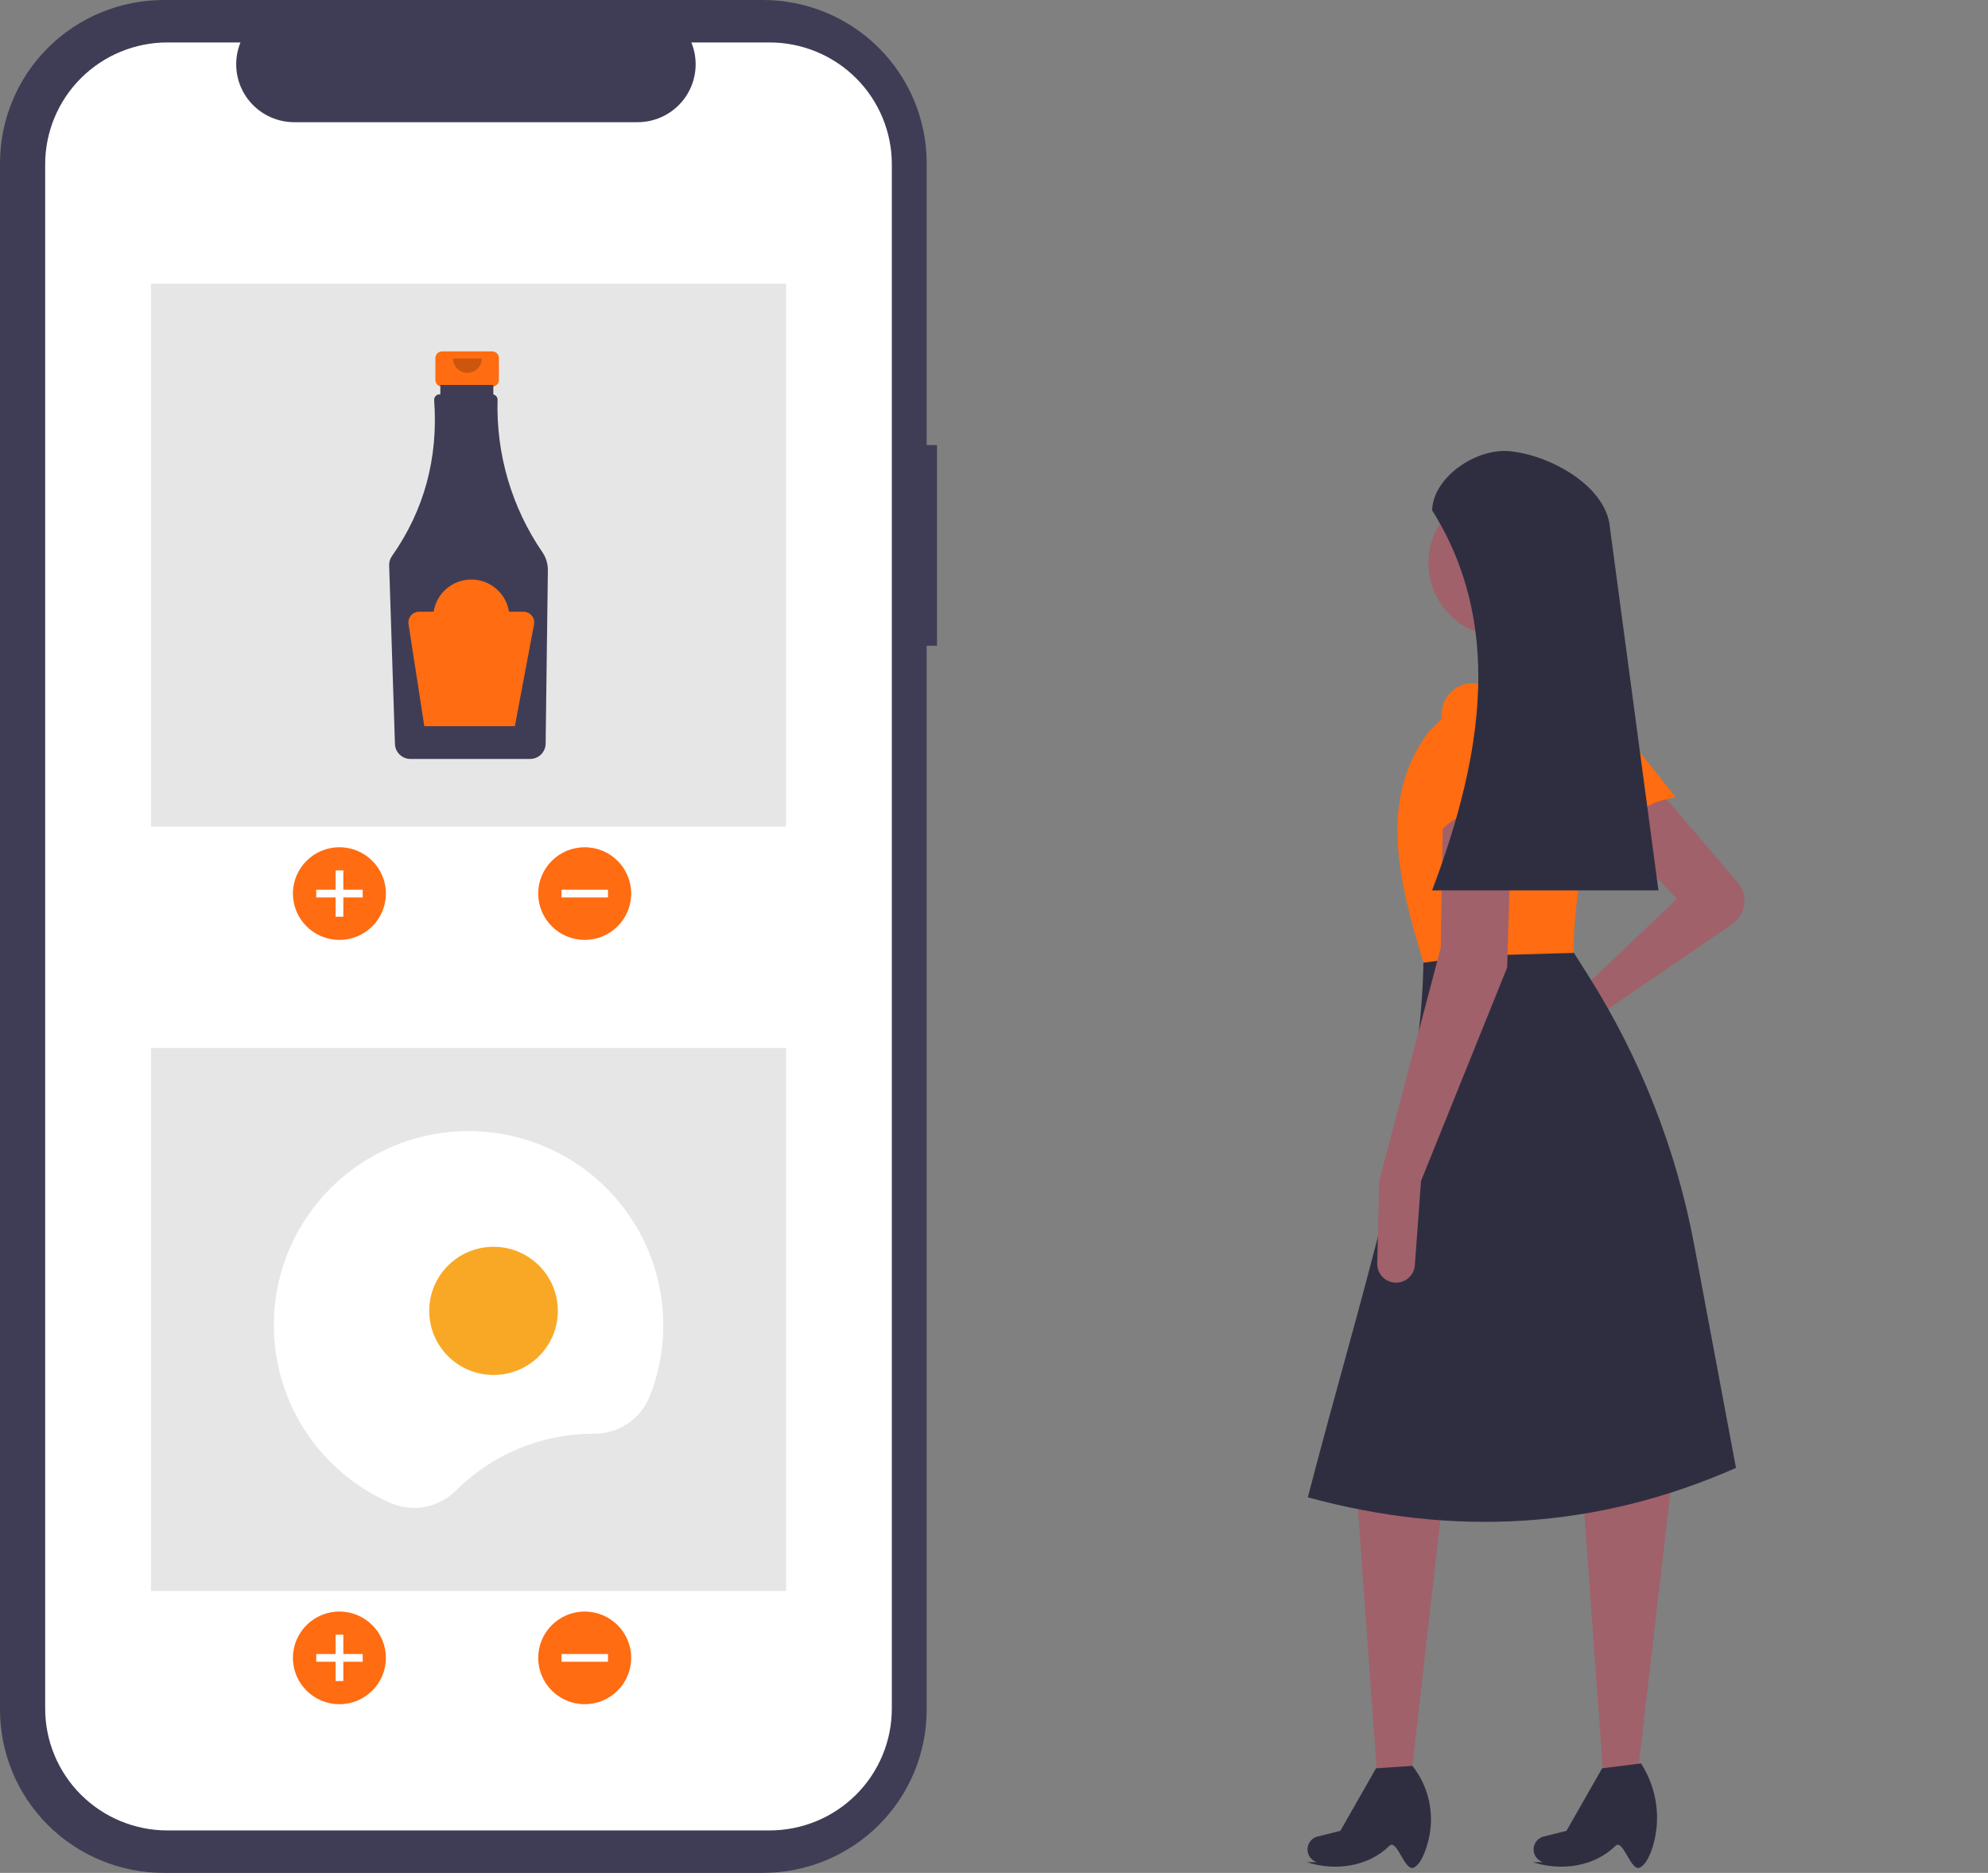 <svg width="155" height="146" viewBox="0 0 155 146" fill="none" xmlns="http://www.w3.org/2000/svg">
<rect x="0" y="0" width="155" height="146" fill="#808080" stroke="none"/>
<path d="M135.482 68.786C135.683 69.022 135.832 69.297 135.92 69.594C136.008 69.891 136.032 70.203 135.991 70.51C135.95 70.816 135.845 71.111 135.683 71.375C135.52 71.639 135.304 71.866 135.048 72.041L124.223 79.447L119.456 82.613C119.186 82.793 118.857 82.866 118.535 82.818C118.214 82.77 117.921 82.605 117.715 82.354C117.595 82.207 117.508 82.037 117.461 81.854C117.413 81.671 117.406 81.48 117.44 81.294C117.474 81.108 117.548 80.931 117.657 80.777C117.766 80.622 117.907 80.493 118.071 80.398L122.688 77.726L130.746 70.08L125.566 64.536L129.403 61.668L135.482 68.786Z" fill="#A0616A"/>
<path d="M110.027 138.518H107.379L105.807 116.725L112.521 116.533L110.027 138.518Z" fill="#A0616A"/>
<path d="M110.221 145.591C109.515 145.912 108.924 143.311 108.328 143.894C106.662 145.525 104.111 145.881 101.888 145.168L102.666 145.16C102.532 145.117 102.408 145.047 102.301 144.955C102.195 144.863 102.108 144.75 102.047 144.624C101.986 144.497 101.951 144.36 101.944 144.219C101.938 144.079 101.96 143.939 102.01 143.807C102.069 143.65 102.165 143.509 102.291 143.398C102.417 143.286 102.568 143.206 102.732 143.165L104.504 142.724L107.285 137.849L110.125 137.658C110.758 138.462 111.2 139.399 111.417 140.398C111.635 141.397 111.622 142.432 111.38 143.425C111.122 144.473 110.724 145.362 110.221 145.591Z" fill="#2F2E41"/>
<path d="M127.659 138.518H125.011L123.438 116.725L130.345 115.387L127.659 138.518Z" fill="#A0616A"/>
<path d="M127.849 145.591C127.143 145.912 126.552 143.311 125.956 143.894C124.291 145.525 121.74 145.881 119.516 145.168L120.294 145.16C120.16 145.117 120.036 145.047 119.93 144.955C119.823 144.863 119.737 144.75 119.676 144.624C119.614 144.497 119.579 144.36 119.573 144.219C119.566 144.079 119.588 143.939 119.638 143.807C119.697 143.65 119.794 143.509 119.92 143.398C120.046 143.286 120.197 143.206 120.36 143.165L122.132 142.724L124.914 137.849L127.945 137.467L128.022 137.591C128.608 138.533 128.986 139.588 129.13 140.686C129.275 141.784 129.183 142.901 128.86 143.961C128.608 144.766 128.264 145.403 127.849 145.591Z" fill="#2F2E41"/>
<path d="M130.659 62.161C128.224 62.499 126.538 63.828 125.851 66.478L121.375 58.243C121.11 57.72 121.043 57.119 121.186 56.55C121.329 55.981 121.673 55.483 122.155 55.147C122.667 54.789 123.296 54.641 123.914 54.731C124.532 54.821 125.092 55.143 125.479 55.631L130.659 62.161Z" fill="#FF6C11"/>
<path d="M135.35 114.431C124.467 119.229 113.33 119.819 101.969 116.725C106.118 100.692 111.016 86.194 110.986 74.285L122.113 73.329L123.826 76.036C127.891 82.457 130.696 89.589 132.095 97.052L135.35 114.431Z" fill="#2F2E41"/>
<path d="M117.127 49.624C120.306 49.624 122.883 47.057 122.883 43.889C122.883 40.722 120.306 38.154 117.127 38.154C113.949 38.154 111.372 40.722 111.372 43.889C111.372 47.057 113.949 49.624 117.127 49.624Z" fill="#A0616A"/>
<path d="M123.456 54.021L116.358 54.404L115.207 48.095L120.962 47.139L123.456 54.021Z" fill="#A0616A"/>
<path d="M122.688 74.285L114.912 74.503L110.986 75.05C109.059 68.706 107.436 62.377 111.369 57.08L115.974 52.492L122.88 52.301L122.971 52.353C124.068 52.979 124.918 53.959 125.381 55.131C125.845 56.303 125.893 57.597 125.52 58.8C123.806 64.35 122.705 69.591 122.688 74.285Z" fill="#FF6C11"/>
<path d="M110.794 92.064L110.311 98.633C110.286 98.985 110.133 99.316 109.882 99.564C109.631 99.813 109.298 99.963 108.945 99.986C108.741 100 108.537 99.971 108.345 99.902C108.153 99.832 107.978 99.724 107.831 99.583C107.684 99.442 107.567 99.273 107.49 99.085C107.412 98.897 107.374 98.695 107.379 98.492L107.532 92.064L112.329 73.903L112.52 62.815L117.892 62.624L117.508 75.432L110.794 92.064Z" fill="#A0616A"/>
<path d="M118.47 63.58C116.192 62.657 114.065 62.966 112.139 64.918L112.403 55.556C112.436 54.971 112.68 54.417 113.089 53.996C113.499 53.575 114.047 53.316 114.634 53.265C115.256 53.211 115.875 53.396 116.365 53.783C116.855 54.169 117.177 54.727 117.267 55.343L118.47 63.58Z" fill="#FF6C11"/>
<path d="M129.307 69.41H111.658C115.775 58.546 117.103 48.439 111.658 39.779C111.751 37.178 115.099 34.924 117.699 35.173C120.769 35.467 124.895 37.715 125.47 40.735L129.307 69.41Z" fill="#2F2E41"/>
<path d="M73.056 34.695H72.251V12.719C72.251 11.049 71.921 9.395 71.28 7.852C70.638 6.309 69.698 4.906 68.513 3.725C67.328 2.544 65.921 1.607 64.372 0.968C62.823 0.329 61.163 -5.00542e-06 59.487 0H12.764C11.088 -3.68819e-06 9.428 0.329 7.879 0.968C6.331 1.607 4.924 2.544 3.738 3.725C2.553 4.906 1.613 6.309 0.972 7.852C0.33 9.395 -1.85063e-06 11.049 0 12.719V133.281C-1.32188e-06 134.951 0.33 136.605 0.972 138.148C1.613 139.691 2.553 141.094 3.738 142.275C4.924 143.456 6.331 144.393 7.879 145.032C9.428 145.671 11.088 146 12.764 146H59.487C61.163 146 62.823 145.671 64.372 145.032C65.921 144.393 67.328 143.456 68.513 142.275C69.698 141.094 70.638 139.691 71.28 138.148C71.921 136.605 72.251 134.951 72.251 133.281V50.338H73.056V34.695Z" fill="#3F3D56"/>
<path d="M60.002 3.309H53.903C54.184 3.994 54.291 4.738 54.215 5.474C54.139 6.21 53.883 6.916 53.469 7.531C53.055 8.145 52.495 8.648 51.84 8.996C51.184 9.344 50.453 9.526 49.711 9.526H22.943C22.201 9.526 21.469 9.344 20.814 8.996C20.159 8.648 19.599 8.145 19.185 7.531C18.771 6.916 18.514 6.21 18.439 5.474C18.363 4.738 18.47 3.994 18.75 3.309H13.054C11.802 3.309 10.563 3.555 9.406 4.032C8.25 4.509 7.199 5.209 6.314 6.091C5.429 6.973 4.727 8.02 4.248 9.173C3.769 10.325 3.522 11.56 3.522 12.807V133.192C3.522 134.44 3.769 135.675 4.248 136.827C4.727 137.98 5.429 139.027 6.314 139.909C7.199 140.791 8.25 141.491 9.406 141.968C10.563 142.445 11.802 142.691 13.054 142.691H60.002C61.254 142.691 62.494 142.445 63.65 141.968C64.807 141.491 65.857 140.791 66.743 139.909C67.628 139.027 68.33 137.98 68.809 136.827C69.288 135.675 69.534 134.44 69.534 133.192V12.807C69.534 10.288 68.53 7.872 66.743 6.091C64.955 4.31 62.53 3.309 60.002 3.309Z" fill="white"/>
<path d="M61.293 22.114H11.769V64.443H61.293V22.114Z" fill="#E6E6E6"/>
<path d="M26.463 73.27C28.464 73.27 30.087 71.653 30.087 69.659C30.087 67.664 28.464 66.048 26.463 66.048C24.462 66.048 22.839 67.664 22.839 69.659C22.839 71.653 24.462 73.27 26.463 73.27Z" fill="#FF6C11"/>
<path d="M28.279 69.358H26.769V67.853H26.165V69.358H24.655V69.96H26.165V71.464H26.769V69.96H28.279V69.358Z" fill="white"/>
<path d="M45.588 73.27C47.589 73.27 49.212 71.653 49.212 69.659C49.212 67.664 47.589 66.048 45.588 66.048C43.587 66.048 41.964 67.664 41.964 69.659C41.964 71.653 43.587 73.27 45.588 73.27Z" fill="#FF6C11"/>
<path d="M47.404 69.96V69.358H43.78V69.96H47.404Z" fill="white"/>
<path d="M38.379 27.393H34.466C34.328 27.393 34.196 27.448 34.099 27.544C34.001 27.642 33.947 27.773 33.947 27.91V29.622C33.947 29.759 34.001 29.891 34.099 29.988C34.196 30.084 34.328 30.139 34.466 30.139H35.114V32.704H37.731V30.139H38.379C38.517 30.139 38.649 30.084 38.746 29.988C38.843 29.891 38.898 29.759 38.898 29.622V27.91C38.898 27.773 38.843 27.642 38.746 27.544C38.649 27.448 38.517 27.393 38.379 27.393Z" fill="#FF6C11"/>
<path d="M42.296 43.059C39.899 39.564 38.673 35.403 38.795 31.172C38.797 31.074 38.766 30.979 38.705 30.902C38.645 30.825 38.56 30.771 38.464 30.75V30.01H34.331V30.74H34.274C34.218 30.74 34.163 30.751 34.111 30.772C34.06 30.793 34.013 30.824 33.974 30.864C33.934 30.903 33.903 30.95 33.882 31.001C33.861 31.052 33.85 31.107 33.85 31.163C33.85 31.173 33.85 31.183 33.851 31.194C34.177 35.717 33.077 39.773 30.552 43.363C30.407 43.569 30.333 43.817 30.341 44.069L30.793 58C30.804 58.31 30.935 58.605 31.158 58.822C31.382 59.039 31.681 59.161 31.993 59.164H41.342C41.657 59.161 41.959 59.036 42.184 58.815C42.408 58.593 42.537 58.294 42.542 57.979L42.717 44.453C42.722 43.957 42.575 43.47 42.296 43.059Z" fill="#3F3D56"/>
<path opacity="0.2" d="M37.562 27.951C37.562 28.247 37.444 28.53 37.234 28.74C37.024 28.949 36.739 29.066 36.442 29.066C36.145 29.066 35.861 28.949 35.651 28.74C35.441 28.53 35.323 28.247 35.323 27.951" fill="black"/>
<path d="M40.816 47.687H39.684C39.576 46.988 39.22 46.351 38.681 45.89C38.143 45.43 37.457 45.177 36.747 45.177C36.038 45.177 35.351 45.43 34.813 45.89C34.274 46.351 33.919 46.988 33.81 47.687H32.678C32.558 47.687 32.439 47.713 32.329 47.763C32.22 47.813 32.123 47.886 32.044 47.977C31.966 48.069 31.908 48.175 31.875 48.291C31.842 48.406 31.834 48.527 31.852 48.646L33.082 56.611H40.143L41.637 48.673C41.66 48.553 41.655 48.429 41.625 48.31C41.594 48.192 41.537 48.082 41.459 47.988C41.38 47.894 41.282 47.818 41.171 47.766C41.06 47.714 40.939 47.687 40.816 47.687Z" fill="#FF6C11"/>
<path d="M61.293 81.695H11.769V124.024H61.293V81.695Z" fill="#E6E6E6"/>
<path d="M26.463 132.851C28.464 132.851 30.087 131.234 30.087 129.24C30.087 127.246 28.464 125.629 26.463 125.629C24.462 125.629 22.839 127.246 22.839 129.24C22.839 131.234 24.462 132.851 26.463 132.851Z" fill="#FF6C11"/>
<path d="M28.279 128.939H26.769V127.435H26.165V128.939H24.655V129.541H26.165V131.046H26.769V129.541H28.279V128.939Z" fill="white"/>
<path d="M45.588 132.851C47.589 132.851 49.212 131.234 49.212 129.24C49.212 127.246 47.589 125.629 45.588 125.629C43.587 125.629 41.964 127.246 41.964 129.24C41.964 131.234 43.587 132.851 45.588 132.851Z" fill="#FF6C11"/>
<path d="M47.404 129.541V128.939H43.78V129.541H47.404Z" fill="white"/>
<path d="M46.28 111.767L46.307 111.767C47.239 111.774 48.153 111.502 48.927 110.985C49.702 110.468 50.302 109.73 50.65 108.868C51.745 106.108 52.002 103.087 51.388 100.183C50.773 97.278 49.315 94.618 47.194 92.534C45.074 90.449 42.385 89.032 39.462 88.459C36.54 87.886 33.512 88.182 30.758 89.311C28.003 90.44 25.642 92.351 23.969 94.807C22.296 97.263 21.385 100.155 21.35 103.123C21.314 106.091 22.156 109.004 23.769 111.499C25.383 113.994 27.697 115.961 30.424 117.155C31.272 117.529 32.213 117.639 33.125 117.471C34.036 117.302 34.875 116.863 35.532 116.211C36.94 114.8 38.615 113.681 40.46 112.918C42.304 112.156 44.282 111.764 46.28 111.767Z" fill="white"/>
<path d="M38.48 107.186C41.249 107.186 43.494 104.949 43.494 102.19C43.494 99.43 41.249 97.194 38.48 97.194C35.711 97.194 33.466 99.43 33.466 102.19C33.466 104.949 35.711 107.186 38.48 107.186Z" fill="#F9A825"/>
</svg>
